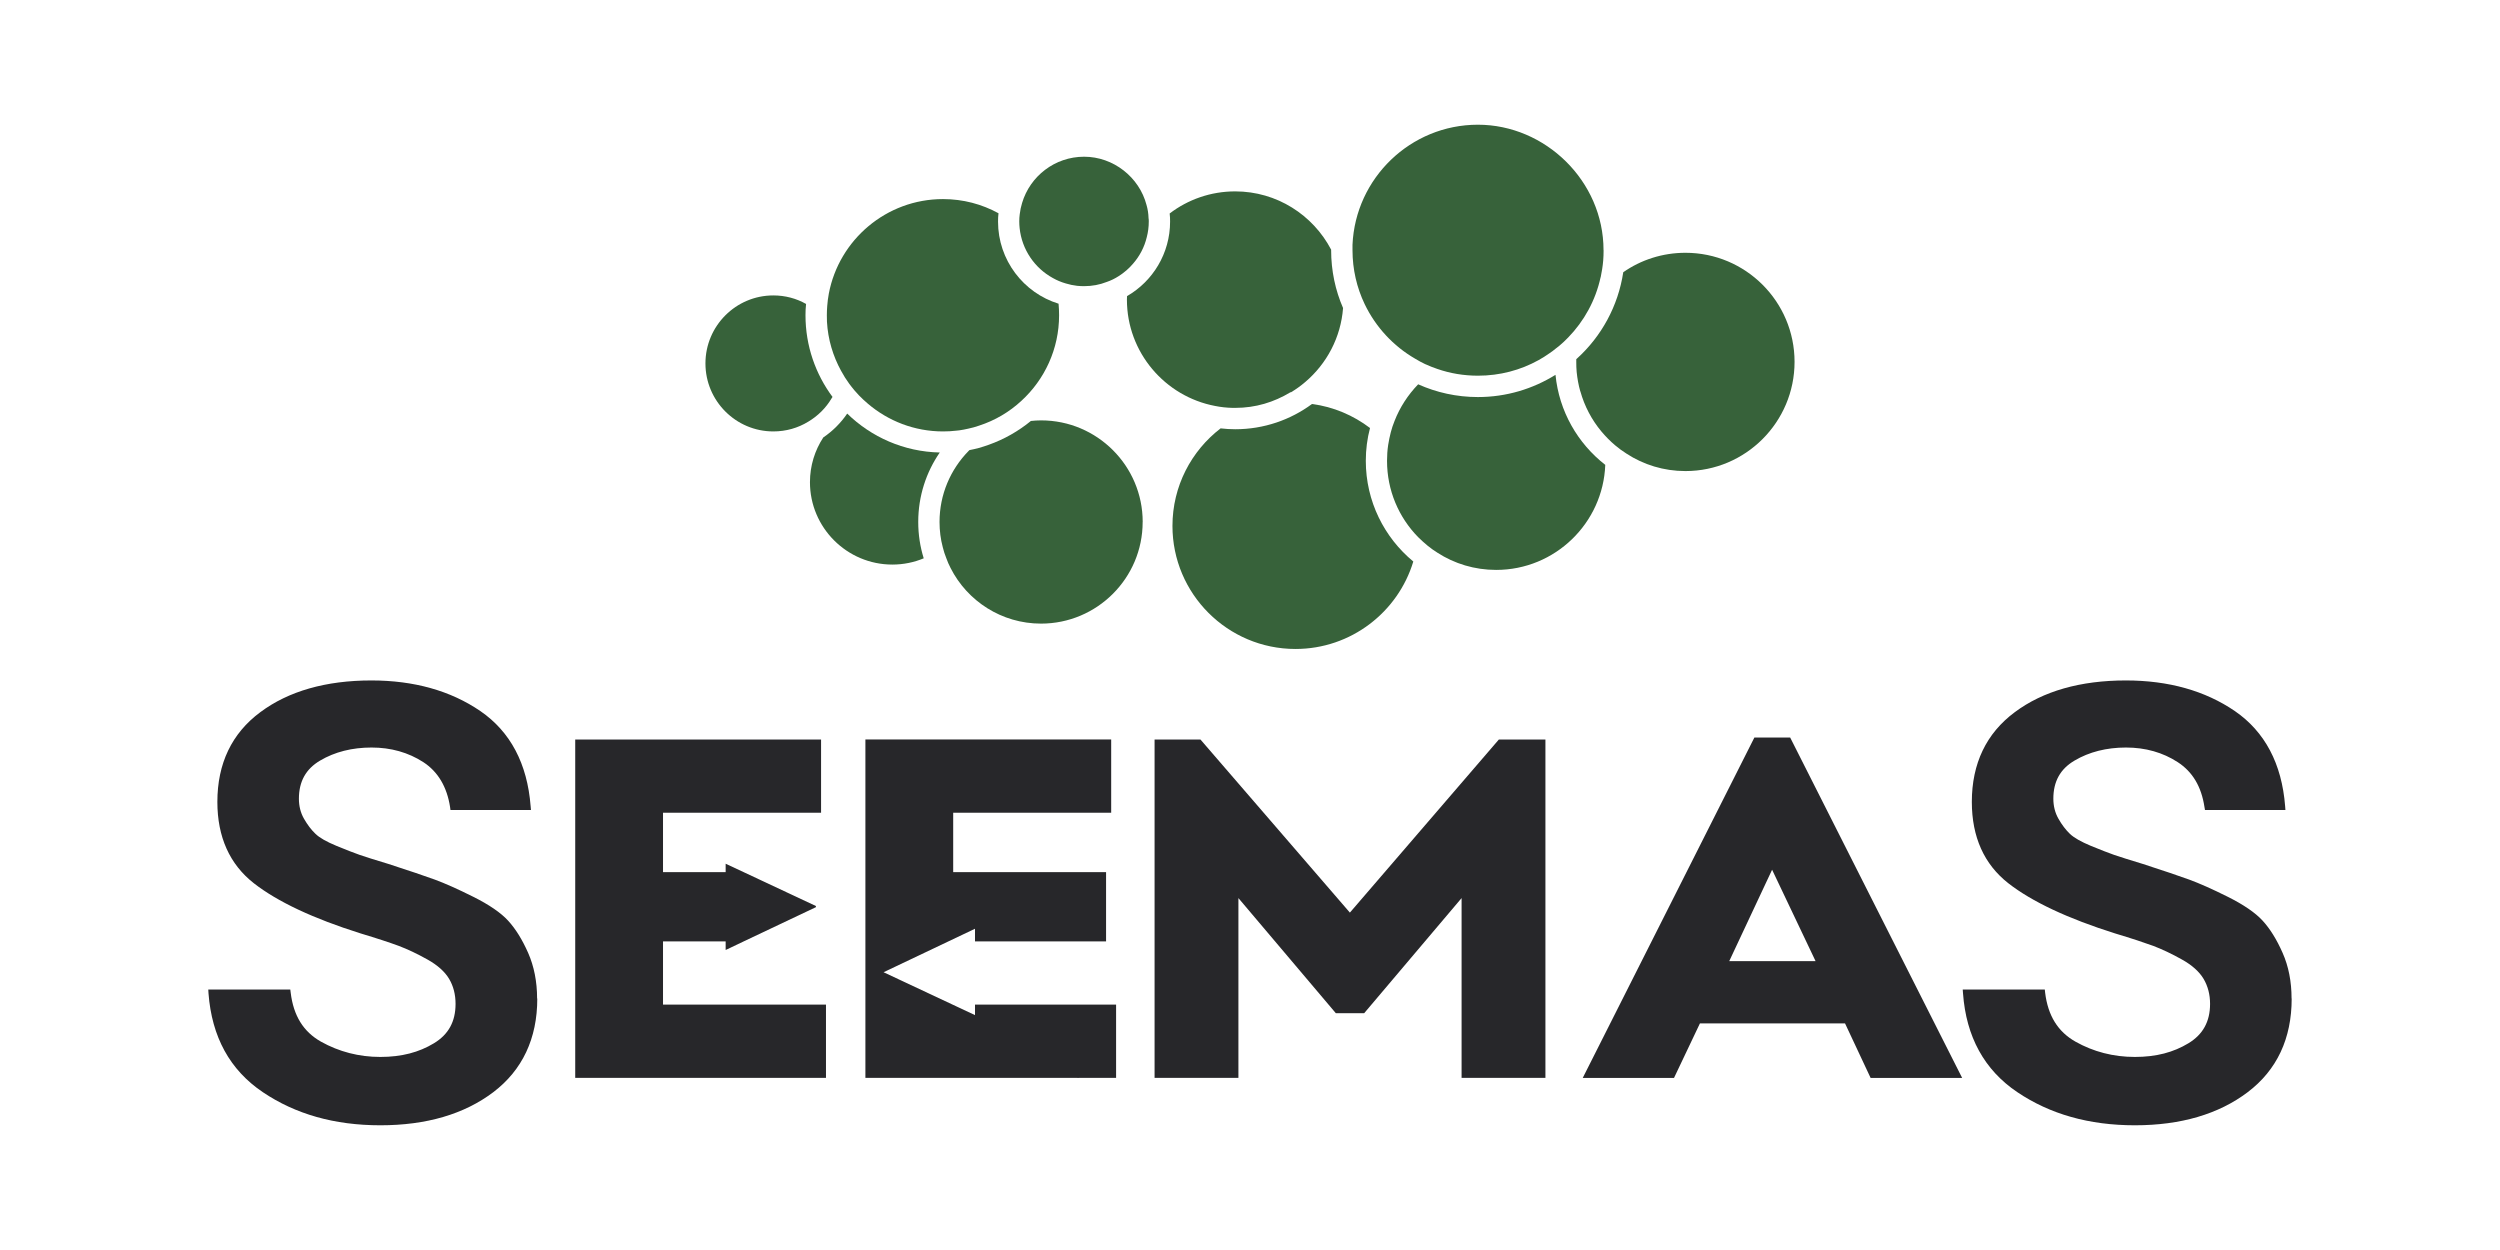 <svg width="112" height="56" viewBox="0 0 112 56" fill="none" xmlns="http://www.w3.org/2000/svg">
<path d="M43.68 45.007V45.477L39.584 43.556L43.68 41.608V42.174H49.552V39.073H42.703V36.41H49.781V33.128H38.77V48.287H50.001V45.005H43.678L43.68 45.007Z" fill="#27272A"/>
<path d="M67.148 33.131L60.475 40.885L53.781 33.131H51.725V48.289H55.481V40.234L59.845 45.391H61.115L65.479 40.234V48.289H69.235V33.131H67.148Z" fill="#27272A"/>
<path d="M80.197 33.04H78.597L70.907 48.29H74.996L76.157 45.847H82.657L83.803 48.29H87.904L80.199 33.04H80.197ZM77.469 43.06L79.39 38.964L81.338 43.06H77.469Z" fill="#27272A"/>
<path d="M48.334 48.261L48.279 48.287V48.238L48.334 48.261Z" fill="#27272A"/>
<path d="M37.004 45.007V48.287H25.77V33.131H36.784V36.41H29.703V39.073H32.509V38.694L33.318 39.073L36.553 40.59V40.641L33.315 42.176L32.509 42.56V42.176H29.703V45.007H37.004Z" fill="#27272A"/>
<path d="M24.07 44.738C24.07 46.527 23.403 47.94 22.097 48.932C20.8 49.913 19.102 50.413 17.041 50.413C14.98 50.413 13.235 49.913 11.776 48.93C11.037 48.432 10.464 47.812 10.059 47.074C9.652 46.332 9.414 45.471 9.341 44.502L9.331 44.331H13.005L13.023 44.471C13.147 45.502 13.59 46.221 14.381 46.667C15.188 47.118 16.082 47.351 17.039 47.351C17.995 47.351 18.77 47.144 19.439 46.739C20.095 46.343 20.409 45.764 20.409 44.974C20.409 44.554 20.313 44.178 20.121 43.854C19.929 43.532 19.603 43.239 19.154 42.988C18.688 42.726 18.255 42.524 17.866 42.376C17.477 42.233 16.901 42.041 16.152 41.816C14.036 41.15 12.429 40.395 11.371 39.568C10.29 38.72 9.738 37.499 9.738 35.925C9.738 34.207 10.383 32.853 11.664 31.904C12.927 30.963 14.602 30.484 16.639 30.484C18.545 30.484 20.189 30.945 21.519 31.855C22.864 32.778 23.624 34.212 23.772 36.117L23.787 36.288H20.181L20.163 36.154C20.023 35.249 19.621 34.572 18.965 34.144C18.293 33.709 17.513 33.489 16.645 33.489C15.776 33.489 14.996 33.685 14.34 34.074C13.702 34.45 13.391 35.01 13.391 35.783C13.391 36.11 13.466 36.413 13.616 36.675C13.774 36.952 13.948 37.18 14.135 37.357C14.316 37.533 14.627 37.709 15.066 37.891C15.512 38.075 15.864 38.212 16.116 38.3C16.367 38.386 16.787 38.521 17.402 38.705C18.337 39.008 19.035 39.244 19.476 39.405C19.922 39.568 20.5 39.825 21.2 40.175C21.913 40.53 22.442 40.893 22.768 41.251C23.095 41.608 23.396 42.091 23.66 42.687C23.924 43.288 24.062 43.975 24.062 44.73L24.07 44.738Z" fill="#27272A"/>
<path d="M102.667 44.738C102.667 46.527 102.006 47.94 100.694 48.932C99.397 49.913 97.699 50.413 95.643 50.413C93.588 50.413 91.838 49.913 90.378 48.93C88.9 47.937 88.083 46.446 87.943 44.502L87.93 44.331H91.607L91.622 44.471C91.747 45.502 92.193 46.221 92.983 46.667C93.784 47.118 94.679 47.351 95.641 47.351C96.603 47.351 97.37 47.144 98.041 46.739C98.695 46.343 99.011 45.764 99.011 44.974C99.011 44.554 98.913 44.178 98.721 43.854C98.529 43.532 98.205 43.239 97.754 42.988C97.29 42.726 96.854 42.524 96.468 42.376C96.076 42.233 95.501 42.041 94.751 41.816C92.639 41.15 91.031 40.395 89.971 39.568C88.89 38.72 88.338 37.499 88.338 35.925C88.338 34.207 88.986 32.853 90.264 31.904C91.526 30.963 93.201 30.484 95.239 30.484C97.15 30.484 98.791 30.945 100.121 31.855C101.464 32.778 102.226 34.212 102.374 36.117L102.387 36.288H98.783L98.76 36.154C98.62 35.236 98.228 34.577 97.562 34.144C96.893 33.709 96.113 33.489 95.244 33.489C94.376 33.489 93.595 33.685 92.939 34.074C92.299 34.45 91.99 35.01 91.99 35.783C91.99 36.11 92.066 36.413 92.216 36.675C92.371 36.952 92.548 37.18 92.732 37.357C92.916 37.533 93.23 37.709 93.663 37.891C94.111 38.075 94.464 38.212 94.715 38.3C94.964 38.386 95.394 38.521 95.999 38.705C96.934 39.008 97.632 39.244 98.073 39.405C98.519 39.568 99.102 39.825 99.802 40.175C100.515 40.53 101.044 40.893 101.37 41.251C101.697 41.608 101.998 42.091 102.26 42.687C102.527 43.288 102.662 43.975 102.662 44.73L102.667 44.738Z" fill="#27272A"/>
<path d="M37.953 18.527C39.029 19.577 40.489 20.238 42.101 20.272C41.492 21.158 41.137 22.226 41.137 23.383C41.137 23.953 41.222 24.497 41.383 25.013C40.953 25.192 40.478 25.293 39.978 25.293C37.943 25.293 36.286 23.637 36.286 21.602C36.286 20.86 36.506 20.176 36.882 19.6L36.887 19.595C37.307 19.31 37.673 18.944 37.958 18.524L37.953 18.527Z" fill="#37623A"/>
<path d="M51.191 23.385C51.191 25.898 49.15 27.938 46.638 27.938C44.873 27.938 43.335 26.927 42.586 25.447C42.511 25.301 42.446 25.156 42.392 25C42.327 24.845 42.278 24.682 42.236 24.516C42.14 24.155 42.091 23.774 42.091 23.385C42.091 22.149 42.586 21.029 43.387 20.209L43.431 20.165C43.571 20.139 43.711 20.106 43.851 20.069C44.002 20.025 44.152 19.979 44.302 19.924C44.992 19.678 45.627 19.315 46.184 18.859C46.335 18.843 46.485 18.833 46.641 18.833C49.153 18.833 51.193 20.873 51.193 23.385H51.191Z" fill="#37623A"/>
<path d="M63.316 25.156C62.632 27.422 60.524 29.074 58.038 29.074C54.997 29.074 52.526 26.603 52.526 23.562C52.526 21.781 53.371 20.199 54.683 19.191C54.898 19.216 55.118 19.23 55.339 19.23C56.625 19.23 57.815 18.809 58.777 18.099C59.741 18.224 60.633 18.61 61.377 19.175C61.252 19.644 61.188 20.14 61.188 20.645C61.188 22.46 62.017 24.083 63.319 25.159L63.316 25.156Z" fill="#37623A"/>
<path d="M71.916 20.824C71.82 23.434 69.666 25.532 67.029 25.532C66.059 25.532 65.157 25.252 64.398 24.762C64.247 24.666 64.102 24.567 63.962 24.451C63.812 24.326 63.666 24.197 63.526 24.057C62.666 23.175 62.139 21.975 62.139 20.645C62.139 20.404 62.155 20.17 62.189 19.94C62.22 19.745 62.259 19.548 62.308 19.364C62.352 19.193 62.409 19.024 62.474 18.864C62.715 18.244 63.078 17.689 63.534 17.217C64.351 17.583 65.256 17.788 66.21 17.788C67.485 17.788 68.675 17.422 69.686 16.792C69.847 18.428 70.682 19.864 71.913 20.824H71.916Z" fill="#37623A"/>
<path d="M80.396 16.212C80.396 18.908 78.206 21.104 75.509 21.104C74.537 21.104 73.627 20.819 72.868 20.323C72.686 20.209 72.518 20.085 72.352 19.945C72.131 19.758 71.926 19.548 71.742 19.328L71.737 19.323C71.307 18.804 70.985 18.197 70.801 17.534L70.796 17.529C70.716 17.251 70.666 16.963 70.635 16.668C70.62 16.517 70.617 16.367 70.617 16.212V16.092C70.617 16.092 70.641 16.072 70.651 16.061C71.742 15.071 72.492 13.715 72.722 12.196C73.513 11.643 74.478 11.325 75.509 11.325C78.206 11.325 80.396 13.515 80.396 16.212Z" fill="#37623A"/>
<path d="M51.465 9.927C51.465 10.168 51.434 10.402 51.375 10.627C51.269 11.073 51.056 11.472 50.766 11.807C50.581 12.027 50.361 12.216 50.115 12.372C49.949 12.478 49.775 12.566 49.583 12.631C49.267 12.756 48.927 12.82 48.567 12.82C48.461 12.82 48.357 12.815 48.256 12.805C48.08 12.784 47.911 12.75 47.745 12.698C47.54 12.639 47.351 12.559 47.17 12.457C46.353 12.011 45.78 11.182 45.679 10.217C45.669 10.121 45.663 10.023 45.663 9.922C45.663 9.813 45.669 9.701 45.684 9.598C45.705 9.421 45.739 9.253 45.79 9.092C46.145 7.897 47.255 7.021 48.567 7.021C49.879 7.021 51.038 7.936 51.364 9.183C51.419 9.372 51.45 9.569 51.455 9.774C51.466 9.823 51.465 9.875 51.465 9.924V9.927Z" fill="#37623A"/>
<path d="M71.841 11.208C71.841 11.369 71.836 11.524 71.823 11.68C71.802 11.929 71.76 12.18 71.711 12.419C71.711 12.424 71.706 12.424 71.706 12.424C71.48 13.461 70.967 14.386 70.257 15.117C70.122 15.258 69.979 15.392 69.832 15.512C69.785 15.55 69.741 15.587 69.692 15.62C69.601 15.696 69.51 15.766 69.409 15.831C69.256 15.942 69.09 16.043 68.924 16.136C68.12 16.582 67.195 16.831 66.212 16.831C65.577 16.831 64.963 16.727 64.392 16.528C64.213 16.468 64.037 16.398 63.863 16.318H63.858C63.697 16.243 63.542 16.157 63.392 16.066C62.417 15.501 61.626 14.646 61.136 13.622C60.786 12.89 60.592 12.069 60.592 11.208C60.592 11.13 60.592 11.045 60.592 10.964C60.724 7.978 63.194 5.587 66.21 5.587C69.225 5.587 71.838 8.107 71.838 11.208H71.841Z" fill="#37623A"/>
<path d="M47.424 13.606C47.439 13.775 47.447 13.951 47.447 14.125C47.447 15.636 46.799 17.002 45.762 17.954C45.223 18.454 44.577 18.838 43.861 19.069C43.706 19.123 43.545 19.17 43.382 19.203C43.25 19.235 43.115 19.258 42.98 19.279C42.936 19.284 42.892 19.289 42.84 19.294C42.646 19.318 42.446 19.328 42.246 19.328C40.966 19.328 39.788 18.859 38.879 18.084C38.739 17.967 38.609 17.842 38.482 17.713C38.453 17.687 38.427 17.658 38.409 17.632C38.319 17.537 38.233 17.438 38.153 17.332C38.119 17.288 38.083 17.244 38.049 17.197C37.914 17.013 37.787 16.813 37.678 16.608C37.318 15.952 37.092 15.206 37.048 14.415C37.048 14.322 37.043 14.226 37.043 14.125C37.043 13.985 37.048 13.85 37.059 13.715C37.072 13.526 37.097 13.342 37.131 13.155C37.587 10.744 39.708 8.919 42.246 8.919C43.146 8.919 43.991 9.147 44.733 9.554C44.717 9.678 44.712 9.803 44.712 9.927C44.712 11.654 45.853 13.121 47.424 13.606Z" fill="#37623A"/>
<path d="M59.635 11.208C59.635 12.131 59.824 13.005 60.169 13.8C60.07 15.12 59.435 16.297 58.479 17.111C58.279 17.282 58.064 17.438 57.838 17.573H57.81C57.81 17.573 57.804 17.573 57.804 17.578C57.073 18.018 56.254 18.273 55.336 18.273H55.222C54.953 18.267 54.693 18.239 54.437 18.187C52.191 17.762 50.486 15.786 50.486 13.425C50.486 13.37 50.486 13.321 50.491 13.266C51.645 12.6 52.42 11.353 52.42 9.927C52.42 9.808 52.417 9.683 52.401 9.564C53.216 8.942 54.237 8.574 55.336 8.574C57.203 8.574 58.823 9.634 59.635 11.184V11.208Z" fill="#37623A"/>
<path d="M36.086 14.125C36.086 15.496 36.538 16.761 37.297 17.783C37.287 17.803 37.274 17.822 37.258 17.842C37.002 18.278 36.636 18.638 36.208 18.892C35.752 19.172 35.215 19.328 34.645 19.328C32.97 19.328 31.604 17.964 31.604 16.282C31.604 14.599 32.97 13.235 34.645 13.235C35.176 13.235 35.677 13.37 36.112 13.617C36.092 13.785 36.086 13.956 36.086 14.125Z" fill="#37623A"/>
</svg>
